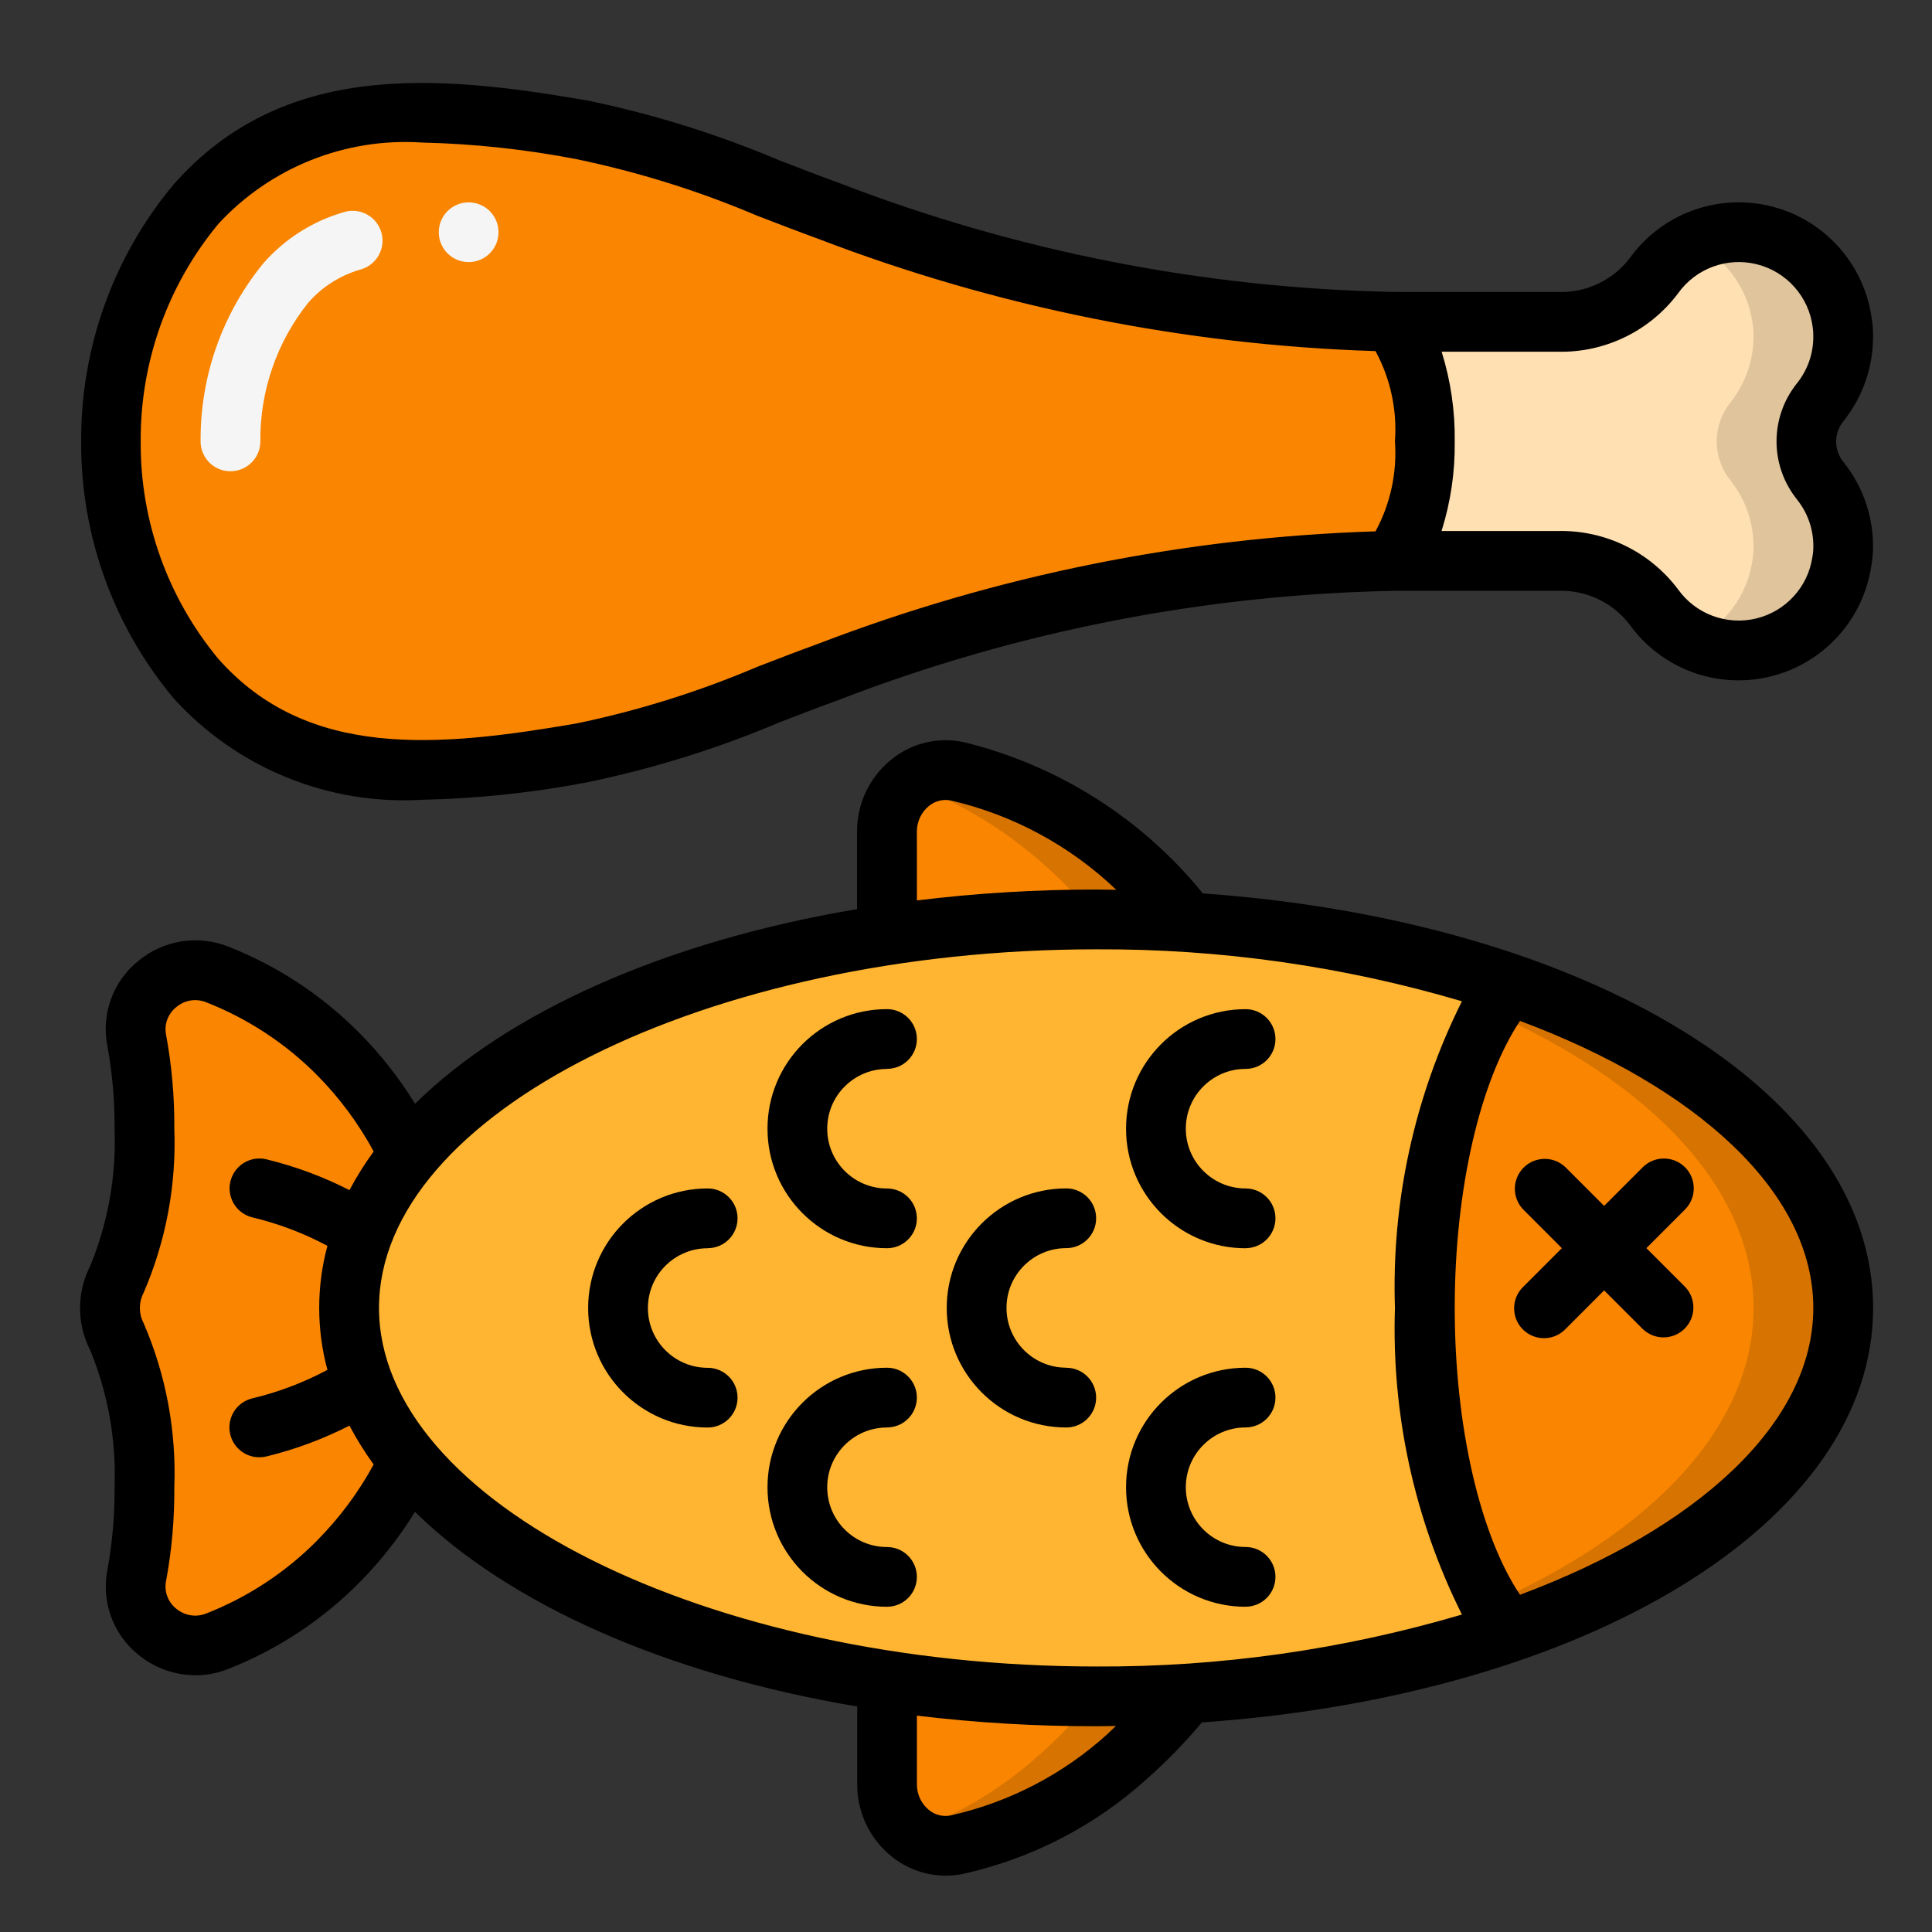 <?xml version="1.0" encoding="UTF-8" standalone="no"?>
<svg
   xmlns:dc="http://purl.org/dc/elements/1.1/"
   xmlns:cc="http://creativecommons.org/ns#"
   xmlns:rdf="http://www.w3.org/1999/02/22-rdf-syntax-ns#"
   xmlns:svg="http://www.w3.org/2000/svg"
   xmlns="http://www.w3.org/2000/svg"
   xmlns:sodipodi="http://sodipodi.sourceforge.net/DTD/sodipodi-0.dtd"
   xmlns:inkscape="http://www.inkscape.org/namespaces/inkscape"
   width="45"
   height="45"
   viewBox="0 0 45 45"
   version="1.1"
   id="svg50"
   sodipodi:docname="meat.svg"
   style="fill:none"
   inkscape:version="0.92.2 (5c3e80d, 2017-08-06)">
  <rect x="0" y="0" width="45" height="45" fill="#333333" stroke="none"/>
  <defs
     id="defs54" />
  <sodipodi:namedview
     pagecolor="#ffffff"
     bordercolor="#666666"
     borderopacity="1"
     objecttolerance="10"
     gridtolerance="10"
     guidetolerance="10"
     inkscape:pageopacity="0"
     inkscape:pageshadow="2"
     inkscape:window-width="1366"
     inkscape:window-height="705"
     id="namedview52"
     showgrid="false"
     inkscape:zoom="5.3636364"
     inkscape:cx="-0.52542373"
     inkscape:cy="22"
     inkscape:window-x="-4"
     inkscape:window-y="-4"
     inkscape:window-maximized="1"
     inkscape:current-layer="svg50" />
  <g
     id="g890"
     transform="matrix(0.949,0,0,0.949,1.864,0.983)">
    <path
       style="fill:#f98500"
       inkscape:connector-curvature="0"
       id="path2"
       d="m 43.274,31.065 c 0,3.315 -3.249,6.234 -8.185,7.943 -1.232,-1.423 -2.083,-4.444 -2.083,-7.943 0,-3.498 0.851,-6.52 2.083,-7.943 4.936,1.709 8.185,4.628 8.185,7.943 z" />
    <path
       style="fill:#d77300"
       inkscape:connector-curvature="0"
       id="path4"
       d="m 35.09,23.123 c -0.178,0.211 -0.339,0.437 -0.48,0.675 3.956,1.749 6.465,4.355 6.465,7.267 0,2.912 -2.509,5.518 -6.465,7.267 0.141,0.238 0.302,0.464 0.48,0.675 4.936,-1.709 8.185,-4.628 8.185,-7.943 0,-3.315 -3.249,-6.234 -8.185,-7.943 z" />
    <path
       style="fill:#ffb531"
       inkscape:connector-curvature="0"
       id="path6"
       d="m 33.007,31.065 c 0,3.498 0.851,6.52 2.083,7.943 -2.556,0.855 -5.215,1.366 -7.906,1.518 -0.733,0.051 -1.482,0.073 -2.244,0.073 -1.718,0.003 -3.435,-0.125 -5.134,-0.381 -5.288,-0.799 -9.585,-2.802 -11.727,-5.398 -1.966,-2.118 -1.966,-5.392 0,-7.51 2.141,-2.596 6.439,-4.598 11.727,-5.398 1.699,-0.257 3.415,-0.384 5.134,-0.381 0.77,0 1.525,0.022 2.266,0.073 2.684,0.152 5.335,0.663 7.884,1.518 -1.232,1.423 -2.083,4.444 -2.083,7.943 z" />
    <path
       style="fill:#f98500"
       inkscape:connector-curvature="0"
       id="path8"
       d="m 6.605,31.066 c 0.035,1.386 0.557,2.716 1.474,3.755 C 7.645,35.738 7.057,36.574 6.341,37.292 5.494,38.143 4.48,38.81 3.363,39.25 2.871,39.443 2.313,39.356 1.904,39.021 1.495,38.687 1.298,38.157 1.39,37.637 c 0.132,-0.716 0.196,-1.443 0.191,-2.171 0.049,-1.267 -0.182,-2.529 -0.675,-3.696 -0.227,-0.442 -0.227,-0.966 0,-1.408 C 1.399,29.194 1.63,27.932 1.581,26.665 1.586,25.937 1.522,25.21 1.39,24.494 c -0.092,-0.52 0.105,-1.05 0.514,-1.385 0.409,-0.335 0.967,-0.422 1.459,-0.229 1.117,0.44 2.131,1.107 2.978,1.958 0.717,0.718 1.305,1.554 1.738,2.471 -0.918,1.039 -1.44,2.369 -1.474,3.755 z" />
    <path
       style="fill:#f98500"
       inkscape:connector-curvature="0"
       id="path10"
       d="m 27.183,40.526 c -0.446,0.555 -0.94,1.07 -1.474,1.54 -1.184,1.071 -2.624,1.818 -4.18,2.171 -0.434,0.077 -0.879,-0.044 -1.213,-0.332 -0.334,-0.287 -0.521,-0.709 -0.51,-1.15 v -2.538 c 1.699,0.257 3.415,0.384 5.134,0.381 0.763,0 1.511,-0.022 2.244,-0.073 z" />
    <path
       style="fill:#d77300"
       inkscape:connector-curvature="0"
       id="path12"
       d="m 24.94,40.6 h -0.02 c -0.429,0.527 -0.901,1.018 -1.41,1.467 -0.92,0.82 -1.988,1.456 -3.146,1.875 0.323,0.272 0.753,0.381 1.166,0.293 1.557,-0.352 2.996,-1.099 4.18,-2.169 0.535,-0.47 1.028,-0.986 1.474,-1.54 -0.733,0.051 -1.481,0.073 -2.244,0.073 z" />
    <path
       style="fill:#f98500"
       inkscape:connector-curvature="0"
       id="path14"
       d="m 27.206,21.605 c -0.741,-0.051 -1.496,-0.073 -2.266,-0.073 -1.718,-0.003 -3.435,0.125 -5.134,0.381 v -2.538 c -0.011,-0.44 0.176,-0.863 0.51,-1.15 0.334,-0.287 0.78,-0.409 1.213,-0.332 2.257,0.56 4.258,1.868 5.676,3.711 z" />
    <path
       style="fill:#d77300"
       inkscape:connector-curvature="0"
       id="path16"
       d="m 24.94,21.531 c 0.769,0 1.523,0.022 2.263,0.073 -1.418,-1.843 -3.419,-3.151 -5.676,-3.711 -0.413,-0.087 -0.842,0.021 -1.165,0.293 1.798,0.685 3.379,1.84 4.578,3.344 z" />
    <path
       style="fill:#f98500"
       inkscape:connector-curvature="0"
       id="path18"
       d="m 33.007,9.797 c 0,1.621 -0.491,2.934 -1.1,2.934 v 0.007 C 27.274,12.883 22.699,13.8 18.368,15.451 16.41,16.295 14.38,16.962 12.303,17.446 8.959,18.018 5.343,18.444 2.85,15.62 1.489,13.986 0.748,11.924 0.76,9.797 0.748,7.67 1.489,5.608 2.85,3.974 5.343,1.15 8.959,1.576 12.303,2.148 c 2.077,0.484 4.106,1.152 6.065,1.995 4.33,1.651 8.906,2.568 13.539,2.714 v 0.007 c 0.609,0 1.1,1.313 1.1,2.934 z" />
    <path
       style="fill:#ffe0b2"
       inkscape:connector-curvature="0"
       id="path20"
       d="m 43.274,12.364 v 0.367 H 43.245" />
    <path
       style="fill:#ffe0b2"
       inkscape:connector-curvature="0"
       id="path22"
       d="m 43.245,6.863 h 0.029 V 7.231" />
    <path
       style="fill:#ffe0b2"
       inkscape:connector-curvature="0"
       id="path24"
       d="m 42.717,10.765 c 0.359,0.456 0.556,1.019 0.557,1.599 0.002,0.123 -0.008,0.246 -0.029,0.367 -0.151,1.036 -0.917,1.877 -1.935,2.123 -1.018,0.247 -2.083,-0.149 -2.693,-1.001 -0.555,-0.728 -1.425,-1.145 -2.34,-1.122 h -4.012 c -0.117,0 -0.242,0 -0.359,0.007 v -0.007 c 0.609,0 1.1,-1.313 1.1,-2.934 0,-1.621 -0.491,-2.934 -1.1,-2.934 V 6.856 c 0.117,0.007 0.242,0.007 0.359,0.007 h 4.012 c 0.915,0.023 1.785,-0.394 2.34,-1.122 0.609,-0.852 1.675,-1.248 2.693,-1.001 1.018,0.247 1.784,1.087 1.935,2.123 0.021,0.121 0.031,0.244 0.029,0.367 -0.002,0.58 -0.198,1.143 -0.557,1.599 -0.462,0.563 -0.462,1.373 0,1.936 z" />
    <path
       style="fill:#dfc49c"
       inkscape:connector-curvature="0"
       id="path26"
       d="M 42.717,8.829 C 43.076,8.373 43.273,7.81 43.274,7.23 43.276,7.107 43.266,6.985 43.245,6.864 43.063,5.602 41.982,4.665 40.707,4.663 c -0.382,0.003 -0.758,0.091 -1.1,0.26 0.772,0.367 1.312,1.095 1.438,1.941 0.021,0.121 0.031,0.244 0.029,0.367 -0.002,0.58 -0.198,1.143 -0.557,1.599 -0.462,0.563 -0.462,1.373 0,1.936 0.359,0.456 0.556,1.019 0.557,1.599 0.002,0.123 -0.008,0.246 -0.029,0.367 -0.126,0.846 -0.665,1.574 -1.438,1.941 0.343,0.168 0.719,0.257 1.1,0.26 1.275,-0.002 2.355,-0.938 2.538,-2.2 0.021,-0.121 0.031,-0.244 0.029,-0.367 -0.002,-0.58 -0.198,-1.143 -0.557,-1.599 -0.462,-0.563 -0.462,-1.373 0,-1.936 z" />
    <path
       style="fill:#f5f5f5"
       inkscape:connector-curvature="0"
       id="path28"
       d="M 3.694,10.53 H 3.671 C 3.266,10.519 2.947,10.181 2.959,9.776 2.951,8.192 3.495,6.654 4.499,5.427 5.019,4.832 5.699,4.398 6.458,4.176 6.711,4.091 6.991,4.151 7.188,4.332 7.384,4.513 7.467,4.787 7.403,5.047 7.339,5.306 7.139,5.511 6.881,5.58 6.382,5.723 5.936,6.008 5.596,6.4 4.823,7.37 4.41,8.577 4.426,9.818 4.415,10.214 4.091,10.53 3.694,10.53 Z" />
    <path
       style="fill:#f5f5f5"
       inkscape:connector-curvature="0"
       id="path30"
       d="m 9.538,5.397 c 0.405,0 0.733,-0.328 0.733,-0.733 0,-0.405 -0.328,-0.733 -0.733,-0.733 -0.405,0 -0.733,0.328 -0.733,0.733 0,0.405 0.328,0.733 0.733,0.733 z" />
    <path
       style="fill:#000000"
       inkscape:connector-curvature="0"
       id="path32"
       d="m 27.558,20.892 c -1.5,-1.847 -3.564,-3.152 -5.877,-3.715 -0.626,-0.132 -1.278,0.027 -1.773,0.432 -0.532,0.432 -0.84,1.081 -0.837,1.767 v 1.901 C 14.384,22.066 10.531,23.786 8.223,26.054 7.836,25.427 7.38,24.846 6.862,24.322 5.946,23.396 4.847,22.672 3.635,22.195 2.89,21.902 2.043,22.038 1.428,22.551 c -0.62,0.5 -0.911,1.302 -0.757,2.083 0.122,0.67 0.182,1.35 0.177,2.031 0.044,1.151 -0.159,2.298 -0.595,3.364 -0.337,0.653 -0.337,1.428 0,2.081 0.435,1.063 0.638,2.208 0.595,3.356 0.005,0.682 -0.055,1.362 -0.177,2.033 -0.151,0.778 0.139,1.575 0.755,2.074 0.396,0.328 0.893,0.507 1.407,0.508 0.274,2e-4 0.546,-0.052 0.801,-0.153 1.212,-0.477 2.311,-1.201 3.227,-2.127 0.517,-0.523 0.974,-1.104 1.36,-1.731 2.309,2.268 6.161,3.988 10.854,4.778 v 1.908 c -0.003,0.685 0.305,1.335 0.837,1.767 0.377,0.307 0.848,0.476 1.335,0.477 0.147,-1e-4 0.293,-0.016 0.436,-0.046 1.68,-0.375 3.235,-1.18 4.51,-2.336 0.48,-0.426 0.928,-0.887 1.341,-1.379 9.422,-0.661 16.475,-4.893 16.475,-10.173 0,-5.28 -7.041,-9.505 -16.449,-10.174 z m -7.019,-1.517 c -0.001,-0.242 0.106,-0.473 0.293,-0.627 0.152,-0.126 0.353,-0.176 0.546,-0.136 1.524,0.354 2.925,1.111 4.056,2.192 -0.165,0 -0.329,-0.007 -0.494,-0.007 -1.471,-7e-4 -2.94,0.088 -4.4,0.267 z M 5.82,36.774 C 5.046,37.555 4.117,38.166 3.093,38.567 2.845,38.665 2.563,38.618 2.36,38.446 2.159,38.286 2.063,38.028 2.11,37.776 2.252,37.014 2.32,36.24 2.314,35.466 2.367,34.084 2.109,32.707 1.56,31.437 1.439,31.208 1.438,30.934 1.556,30.704 2.108,29.431 2.367,28.051 2.314,26.665 2.32,25.891 2.252,25.118 2.111,24.357 2.062,24.104 2.158,23.845 2.36,23.684 c 0.203,-0.174 0.485,-0.221 0.733,-0.122 1.023,0.401 1.952,1.011 2.726,1.791 0.549,0.555 1.016,1.185 1.388,1.872 C 6.987,27.527 6.788,27.844 6.613,28.174 5.968,27.845 5.287,27.592 4.583,27.42 4.191,27.321 3.792,27.559 3.693,27.952 c -0.099,0.393 0.14,0.791 0.532,0.89 0.643,0.153 1.264,0.388 1.847,0.7 -0.269,0.997 -0.269,2.047 0,3.044 -0.583,0.311 -1.204,0.547 -1.847,0.7 -0.361,0.089 -0.598,0.433 -0.553,0.802 0.046,0.369 0.36,0.645 0.731,0.643 0.061,-2e-4 0.121,-0.008 0.18,-0.022 0.704,-0.172 1.385,-0.426 2.03,-0.755 0.175,0.332 0.373,0.65 0.594,0.953 -0.372,0.685 -0.839,1.313 -1.388,1.866 z m 1.518,-5.709 c 0,-4.771 8.061,-8.801 17.601,-8.801 3.039,-0.015 6.064,0.414 8.978,1.275 -1.166,2.333 -1.731,4.92 -1.644,7.526 -0.086,2.606 0.479,5.193 1.644,7.526 -2.914,0.86 -5.939,1.29 -8.978,1.275 -9.541,0 -17.601,-4.034 -17.601,-8.801 z M 25.226,41.516 c -1.088,0.99 -2.414,1.68 -3.849,2.004 -0.192,0.041 -0.393,-0.008 -0.544,-0.134 -0.187,-0.154 -0.295,-0.385 -0.293,-0.627 v -1.687 c 1.46,0.176 2.93,0.263 4.4,0.26 0.163,0 0.323,-0.004 0.484,-0.007 -0.067,0.061 -0.131,0.13 -0.198,0.189 z M 35.342,38.106 c -0.981,-1.467 -1.602,-4.136 -1.602,-7.041 0,-2.905 0.621,-5.574 1.602,-7.044 4.334,1.617 7.199,4.2 7.199,7.044 0,2.844 -2.865,5.423 -7.199,7.041 z" />
    <path
       style="fill:#000000"
       inkscape:connector-curvature="0"
       id="path34"
       d="m 39.392,27.613 c -0.286,-0.286 -0.751,-0.286 -1.037,0 l -0.948,0.948 -0.948,-0.948 c -0.288,-0.278 -0.745,-0.274 -1.028,0.009 -0.283,0.283 -0.287,0.74 -0.009,1.028 l 0.948,0.949 -0.948,0.948 c -0.191,0.184 -0.267,0.457 -0.2,0.713 0.067,0.257 0.267,0.457 0.524,0.524 0.256,0.067 0.529,-0.009 0.713,-0.2 l 0.948,-0.949 0.948,0.948 c 0.288,0.278 0.745,0.274 1.028,-0.009 0.283,-0.283 0.287,-0.74 0.009,-1.028 l -0.948,-0.948 0.948,-0.948 c 0.138,-0.138 0.215,-0.324 0.215,-0.519 0,-0.195 -0.077,-0.381 -0.215,-0.519 z" />
    <path
       style="fill:#000000"
       inkscape:connector-curvature="0"
       id="path36"
       d="m 28.607,29.599 c 0.405,0 0.733,-0.328 0.733,-0.733 0,-0.405 -0.328,-0.733 -0.733,-0.733 -0.81,0 -1.467,-0.657 -1.467,-1.467 0,-0.81 0.657,-1.467 1.467,-1.467 0.405,0 0.733,-0.328 0.733,-0.733 0,-0.405 -0.328,-0.733 -0.733,-0.733 -1.62,0 -2.934,1.313 -2.934,2.934 0,1.62 1.313,2.934 2.934,2.934 z" />
    <path
       style="fill:#000000"
       inkscape:connector-curvature="0"
       id="path38"
       d="m 24.206,32.532 c -0.81,0 -1.467,-0.657 -1.467,-1.467 0,-0.81 0.657,-1.467 1.467,-1.467 0.405,0 0.733,-0.328 0.733,-0.733 0,-0.405 -0.328,-0.733 -0.733,-0.733 -1.62,0 -2.934,1.313 -2.934,2.934 0,1.62 1.313,2.934 2.934,2.934 0.405,0 0.733,-0.328 0.733,-0.733 0,-0.405 -0.328,-0.733 -0.733,-0.733 z" />
    <path
       style="fill:#000000"
       inkscape:connector-curvature="0"
       id="path40"
       d="m 15.405,29.599 c 0.405,0 0.733,-0.328 0.733,-0.733 0,-0.405 -0.328,-0.733 -0.733,-0.733 -1.62,0 -2.934,1.313 -2.934,2.934 0,1.62 1.313,2.934 2.934,2.934 0.405,0 0.733,-0.328 0.733,-0.733 0,-0.405 -0.328,-0.733 -0.733,-0.733 -0.81,0 -1.467,-0.657 -1.467,-1.467 0,-0.81 0.657,-1.467 1.467,-1.467 z" />
    <path
       style="fill:#000000"
       inkscape:connector-curvature="0"
       id="path42"
       d="m 28.607,38.399 c 0.405,0 0.733,-0.328 0.733,-0.733 0,-0.405 -0.328,-0.733 -0.733,-0.733 -0.81,0 -1.467,-0.657 -1.467,-1.467 0,-0.81 0.657,-1.467 1.467,-1.467 0.405,0 0.733,-0.328 0.733,-0.733 0,-0.405 -0.328,-0.733 -0.733,-0.733 -1.62,0 -2.934,1.313 -2.934,2.933 0,1.62 1.313,2.934 2.934,2.934 z" />
    <path
       style="fill:#000000"
       inkscape:connector-curvature="0"
       id="path44"
       d="m 19.806,25.198 c 0.405,0 0.733,-0.328 0.733,-0.733 0,-0.405 -0.328,-0.733 -0.733,-0.733 -1.62,0 -2.933,1.313 -2.933,2.934 0,1.62 1.313,2.934 2.933,2.934 0.405,0 0.733,-0.328 0.733,-0.733 0,-0.405 -0.328,-0.733 -0.733,-0.733 -0.81,0 -1.467,-0.657 -1.467,-1.467 0,-0.81 0.657,-1.467 1.467,-1.467 z" />
    <path
       style="fill:#000000"
       inkscape:connector-curvature="0"
       id="path46"
       d="m 19.806,33.999 c 0.405,0 0.733,-0.328 0.733,-0.733 0,-0.405 -0.328,-0.733 -0.733,-0.733 -1.62,0 -2.933,1.313 -2.933,2.933 0,1.62 1.313,2.934 2.933,2.934 0.405,0 0.733,-0.328 0.733,-0.733 0,-0.405 -0.328,-0.733 -0.733,-0.733 -0.81,0 -1.467,-0.657 -1.467,-1.467 0,-0.81 0.657,-1.467 1.467,-1.467 z" />
    <path
       style="fill:#000000"
       inkscape:connector-curvature="0"
       id="path48"
       d="M 44.008,7.23 C 44.01,7.073 43.998,6.915 43.972,6.76 43.781,5.425 42.797,4.341 41.487,4.023 40.177,3.705 38.805,4.217 38.024,5.316 37.606,5.851 36.956,6.154 36.278,6.13 h -4.011 C 27.596,6.041 22.978,5.134 18.62,3.451 18.129,3.273 17.643,3.084 17.157,2.897 15.633,2.252 14.049,1.759 12.428,1.426 8.777,0.799 4.992,0.444 2.302,3.485 0.818,5.258 0.013,7.501 0.028,9.812 0.018,12.114 0.824,14.344 2.302,16.108 c 1.549,1.707 3.787,2.62 6.087,2.486 1.356,-0.029 2.707,-0.171 4.039,-0.425 1.62,-0.334 3.204,-0.826 4.727,-1.471 0.485,-0.188 0.972,-0.376 1.463,-0.554 4.358,-1.684 8.977,-2.59 13.648,-2.679 h 4.011 c 0.679,-0.024 1.328,0.279 1.745,0.814 0.778,1.092 2.14,1.604 3.445,1.294 1.305,-0.31 2.292,-1.38 2.495,-2.705 0.031,-0.166 0.046,-0.334 0.045,-0.503 -0.002,-0.746 -0.256,-1.47 -0.72,-2.053 -0.247,-0.295 -0.247,-0.725 0,-1.019 0.466,-0.586 0.72,-1.312 0.72,-2.061 z M 18.119,14.764 c -0.502,0.183 -0.997,0.373 -1.493,0.565 -1.433,0.61 -2.924,1.077 -4.449,1.393 -3.374,0.578 -6.589,0.893 -8.782,-1.587 C 2.154,13.64 1.479,11.755 1.489,9.812 1.474,7.858 2.149,5.962 3.396,4.458 4.677,3.07 6.517,2.337 8.401,2.463 c 1.268,0.03 2.531,0.166 3.776,0.406 1.526,0.316 3.017,0.783 4.451,1.393 0.496,0.191 0.992,0.382 1.493,0.565 4.369,1.675 8.987,2.606 13.663,2.754 h 0.012 c 0.368,0.678 0.533,1.447 0.477,2.216 0.055,0.767 -0.111,1.533 -0.477,2.209 h -0.012 c -4.677,0.149 -9.296,1.081 -13.665,2.758 z M 42.139,11.222 c 0.261,0.323 0.403,0.726 0.403,1.142 10e-4,0.088 -0.006,0.176 -0.022,0.263 -0.106,0.74 -0.653,1.341 -1.38,1.517 -0.727,0.176 -1.488,-0.109 -1.921,-0.718 -0.694,-0.922 -1.788,-1.454 -2.942,-1.429 h -2.86 c 0.224,-0.712 0.333,-1.454 0.323,-2.2 0.01,-0.746 -0.098,-1.488 -0.321,-2.2 h 2.86 c 1.153,0.024 2.247,-0.508 2.94,-1.429 0.436,-0.616 1.206,-0.901 1.939,-0.717 0.732,0.184 1.276,0.799 1.369,1.548 0.011,0.076 0.016,0.153 0.014,0.23 0.001,0.415 -0.14,0.818 -0.4,1.142 -0.669,0.832 -0.67,2.018 -7e-4,2.85 z" />
  </g>
</svg>
